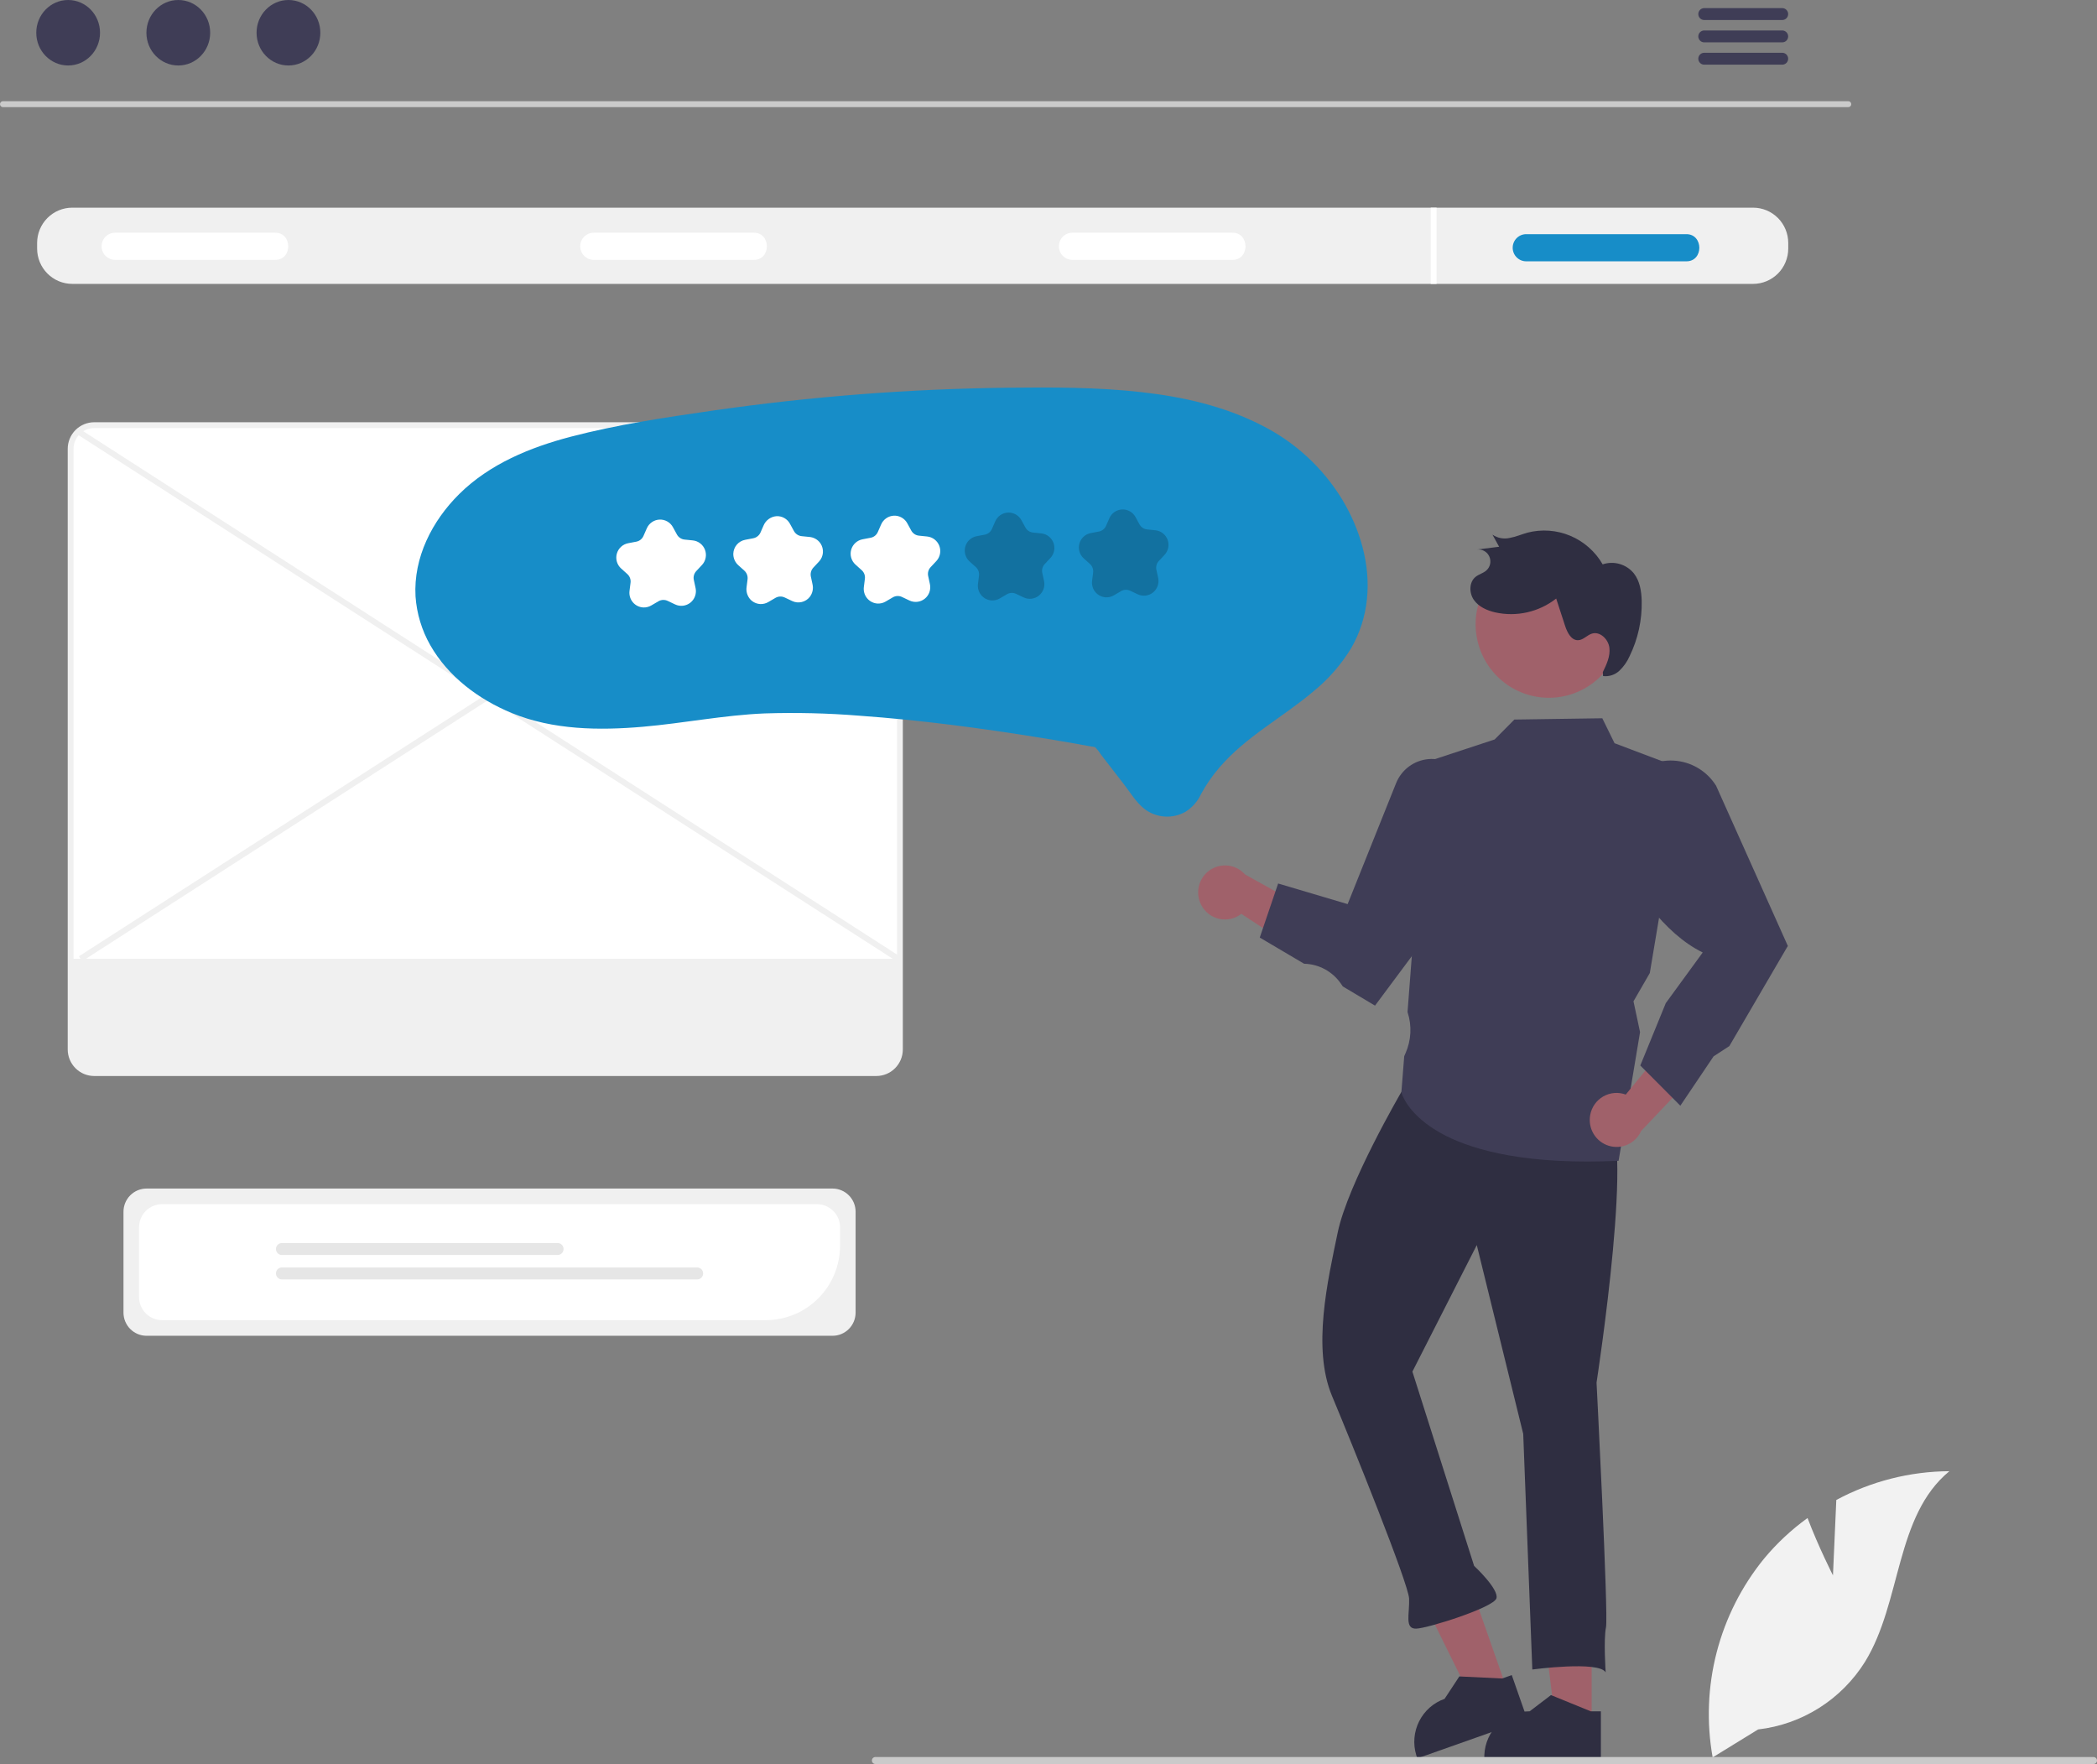 <svg width="233" height="196" viewBox="0 0 233 196" fill="none" xmlns="http://www.w3.org/2000/svg">
<rect x="0" y="0" width="233" height="196" fill="#808080" stroke="none"/>
<g clip-path="url(#clip0_42_283)">
<path d="M205.374 11.906H0.322C0.236 11.905 0.154 11.869 0.094 11.807C0.034 11.745 0 11.662 0 11.576C0 11.489 0.034 11.406 0.094 11.344C0.154 11.283 0.236 11.247 0.322 11.245H205.374C205.46 11.247 205.541 11.283 205.602 11.344C205.662 11.406 205.696 11.489 205.696 11.576C205.696 11.662 205.662 11.745 205.602 11.807C205.541 11.869 205.46 11.905 205.374 11.906Z" fill="#CACACA"/>
<path d="M7.571 7.276C9.528 7.276 11.114 5.647 11.114 3.638C11.114 1.629 9.528 0 7.571 0C5.615 0 4.029 1.629 4.029 3.638C4.029 5.647 5.615 7.276 7.571 7.276Z" fill="#3F3D56"/>
<path d="M19.811 7.276C21.767 7.276 23.353 5.647 23.353 3.638C23.353 1.629 21.767 0 19.811 0C17.854 0 16.268 1.629 16.268 3.638C16.268 5.647 17.854 7.276 19.811 7.276Z" fill="#3F3D56"/>
<path d="M32.05 7.276C34.006 7.276 35.593 5.647 35.593 3.638C35.593 1.629 34.006 0 32.05 0C30.093 0 28.507 1.629 28.507 3.638C28.507 5.647 30.093 7.276 32.05 7.276Z" fill="#3F3D56"/>
<path d="M198.039 0.902H189.345C189.173 0.905 189.009 0.976 188.888 1.1C188.768 1.224 188.7 1.39 188.7 1.563C188.7 1.736 188.768 1.902 188.888 2.026C189.009 2.15 189.173 2.221 189.345 2.224H198.039C198.212 2.221 198.376 2.15 198.496 2.026C198.617 1.902 198.685 1.736 198.685 1.563C198.685 1.39 198.617 1.224 198.496 1.1C198.376 0.976 198.212 0.905 198.039 0.902Z" fill="#3F3D56"/>
<path d="M198.039 3.384H189.345C189.173 3.387 189.009 3.458 188.888 3.582C188.768 3.706 188.7 3.872 188.7 4.045C188.7 4.218 188.768 4.384 188.888 4.508C189.009 4.632 189.173 4.703 189.345 4.706H198.039C198.212 4.703 198.376 4.632 198.496 4.508C198.617 4.384 198.685 4.218 198.685 4.045C198.685 3.872 198.617 3.706 198.496 3.582C198.376 3.458 198.212 3.387 198.039 3.384Z" fill="#3F3D56"/>
<path d="M198.039 5.863H189.345C189.173 5.866 189.009 5.937 188.888 6.061C188.768 6.185 188.7 6.351 188.7 6.524C188.7 6.697 188.768 6.863 188.888 6.987C189.009 7.111 189.173 7.182 189.345 7.185H198.039C198.212 7.182 198.376 7.111 198.496 6.987C198.617 6.863 198.685 6.697 198.685 6.524C198.685 6.351 198.617 6.185 198.496 6.061C198.376 5.937 198.212 5.866 198.039 5.863Z" fill="#3F3D56"/>
<path d="M194.793 23.074H8.025C6.991 23.075 6 23.489 5.269 24.223C4.537 24.958 4.126 25.953 4.124 26.992V27.624C4.126 28.663 4.537 29.659 5.269 30.393C6 31.128 6.991 31.541 8.025 31.543H194.793C195.827 31.541 196.818 31.128 197.55 30.393C198.281 29.659 198.692 28.663 198.694 27.624V26.992C198.692 25.953 198.281 24.958 197.55 24.223C196.818 23.489 195.827 23.075 194.793 23.074Z" fill="#F0F0F0"/>
<path d="M30.565 28.872H12.787C12.389 28.871 12.008 28.712 11.726 28.429C11.445 28.147 11.288 27.763 11.288 27.364C11.288 26.964 11.445 26.581 11.726 26.298C12.008 26.016 12.389 25.856 12.787 25.856H30.565C32.501 25.829 32.52 28.899 30.565 28.872Z" fill="white"/>
<path d="M83.747 28.872H65.969C65.571 28.871 65.19 28.712 64.909 28.429C64.628 28.147 64.47 27.763 64.47 27.364C64.47 26.964 64.628 26.581 64.909 26.298C65.19 26.016 65.571 25.856 65.969 25.856H83.747C85.683 25.829 85.703 28.899 83.747 28.872Z" fill="white"/>
<path d="M136.93 28.872H119.151C118.754 28.871 118.372 28.712 118.091 28.429C117.81 28.147 117.652 27.763 117.652 27.364C117.652 26.964 117.81 26.581 118.091 26.298C118.372 26.016 118.754 25.856 119.151 25.856H136.93C138.866 25.829 138.885 28.899 136.93 28.872Z" fill="white"/>
<path d="M187.355 29.035H169.577C169.179 29.035 168.797 28.876 168.516 28.593C168.234 28.31 168.076 27.927 168.076 27.527C168.076 27.127 168.234 26.743 168.516 26.46C168.797 26.178 169.179 26.019 169.577 26.019H187.355C189.291 25.992 189.311 29.062 187.355 29.035Z" fill="#178DC8"/>
<path d="M159.618 23.074H158.969V31.543H159.618V23.074Z" fill="white"/>
<path d="M92.506 148.42H16.282C15.603 148.419 14.952 148.148 14.472 147.666C13.991 147.183 13.721 146.529 13.72 145.847V134.633C13.721 133.951 13.991 133.297 14.472 132.815C14.952 132.332 15.603 132.061 16.282 132.06H92.506C93.185 132.061 93.836 132.332 94.316 132.815C94.797 133.297 95.067 133.951 95.067 134.633V145.847C95.067 146.529 94.797 147.183 94.316 147.666C93.836 148.148 93.185 148.419 92.506 148.42Z" fill="#F0F0F0"/>
<path d="M85.1 146.684H18.01C17.331 146.684 16.68 146.412 16.2 145.93C15.72 145.447 15.45 144.793 15.449 144.111V136.37C15.45 135.688 15.72 135.034 16.2 134.552C16.68 134.069 17.331 133.798 18.01 133.797H90.778C91.457 133.798 92.108 134.069 92.588 134.552C93.069 135.034 93.339 135.688 93.34 136.37V138.408C93.337 140.602 92.468 142.706 90.924 144.258C89.379 145.809 87.284 146.682 85.1 146.684Z" fill="white"/>
<path d="M61.958 139.442H31.322C31.147 139.442 30.979 139.373 30.855 139.248C30.731 139.124 30.661 138.955 30.661 138.779C30.661 138.603 30.731 138.434 30.855 138.31C30.979 138.185 31.147 138.115 31.322 138.115H61.958C62.133 138.115 62.301 138.185 62.425 138.31C62.549 138.434 62.619 138.603 62.619 138.779C62.619 138.955 62.549 139.124 62.425 139.248C62.301 139.373 62.133 139.442 61.958 139.442Z" fill="#E6E6E6"/>
<path d="M77.466 142.157H31.322C31.235 142.157 31.149 142.14 31.069 142.107C30.988 142.073 30.915 142.025 30.854 141.963C30.792 141.901 30.743 141.828 30.71 141.747C30.677 141.667 30.66 141.58 30.66 141.493C30.66 141.406 30.677 141.319 30.71 141.239C30.743 141.158 30.792 141.085 30.854 141.023C30.915 140.962 30.988 140.913 31.069 140.88C31.149 140.846 31.235 140.829 31.322 140.829H77.466C77.641 140.83 77.809 140.9 77.933 141.024C78.056 141.149 78.126 141.317 78.126 141.493C78.126 141.669 78.056 141.837 77.933 141.962C77.809 142.086 77.641 142.156 77.466 142.157Z" fill="#E6E6E6"/>
<path d="M97.375 119.23H10.464C9.77 119.23 9.106 118.952 8.615 118.46C8.125 117.967 7.849 117.299 7.848 116.603V49.871C7.849 49.174 8.125 48.506 8.615 48.014C9.106 47.521 9.77 47.244 10.464 47.243H97.375C98.068 47.244 98.733 47.521 99.224 48.014C99.714 48.506 99.99 49.174 99.991 49.871V116.603C99.99 117.299 99.714 117.967 99.224 118.46C98.733 118.952 98.069 119.23 97.375 119.23Z" fill="white"/>
<path d="M97.375 119.556H10.464C9.685 119.555 8.937 119.244 8.386 118.69C7.835 118.136 7.525 117.386 7.524 116.603V49.87C7.525 49.087 7.835 48.337 8.386 47.783C8.937 47.23 9.685 46.918 10.464 46.917H97.375C98.154 46.918 98.902 47.23 99.453 47.783C100.004 48.337 100.314 49.087 100.315 49.87V116.603C100.314 117.386 100.004 118.136 99.453 118.69C98.902 119.244 98.154 119.555 97.375 119.556ZM10.464 47.569C9.856 47.57 9.274 47.812 8.844 48.244C8.415 48.675 8.173 49.26 8.172 49.87V116.603C8.173 117.213 8.415 117.798 8.844 118.23C9.274 118.661 9.856 118.904 10.464 118.905H97.375C97.983 118.904 98.565 118.661 98.995 118.23C99.424 117.798 99.666 117.213 99.666 116.603V49.87C99.666 49.26 99.424 48.675 98.995 48.244C98.565 47.812 97.983 47.57 97.375 47.569L10.464 47.569Z" fill="#F0F0F0"/>
<path d="M8.049 106.527V116.603C8.05 117.246 8.305 117.862 8.757 118.317C9.21 118.772 9.824 119.028 10.464 119.029H97.375C98.015 119.028 98.629 118.772 99.082 118.317C99.534 117.862 99.789 117.246 99.79 116.603V106.527H8.049Z" fill="#F0F0F0"/>
<path d="M8.868 47.668L8.518 48.217L99.615 106.801L99.965 106.252L8.868 47.668Z" fill="#F0F0F0"/>
<path d="M99.872 47.668L8.775 106.252L9.125 106.801L100.222 48.217L99.872 47.668Z" fill="#F0F0F0"/>
<path d="M176.852 191.462L172.834 191.462L170.923 175.896L176.853 175.896L176.852 191.462Z" fill="#A0616A"/>
<path d="M176.745 190.144L172.458 188.394L172.331 188.342L169.964 190.144C168.665 190.143 167.416 190.647 166.478 191.55C165.539 192.452 164.984 193.684 164.928 194.987C164.922 195.059 164.922 195.134 164.922 195.209V195.375H177.877V190.144H176.745Z" fill="#2F2E41"/>
<path d="M167.443 187.707L163.653 189.046L156.706 174.999L162.3 173.022L167.443 187.707Z" fill="#A0616A"/>
<path d="M166.906 186.498L162.284 186.277L162.148 186.27L160.51 188.759C159.284 189.192 158.273 190.083 157.686 191.248C157.099 192.412 156.982 193.758 157.36 195.007C157.377 195.077 157.402 195.147 157.427 195.218L157.482 195.375L169.702 191.056L167.974 186.121L166.906 186.498Z" fill="#2F2E41"/>
<path d="M178.272 124.342C181.948 124.199 177.394 153.622 177.394 153.622C177.394 153.622 178.726 179.455 178.444 180.811C178.161 182.166 178.408 185.822 178.408 185.822C177.688 184.506 170.258 185.499 170.258 185.499L169.247 159.318L164.087 138.341L156.933 152.402L163.79 173.986C163.79 173.986 166.567 176.567 166.271 177.587C165.976 178.607 158.702 180.907 157.366 180.959C156.029 181.011 156.633 179.307 156.568 177.629C156.503 175.95 150.213 160.396 148.001 155.103C145.789 149.811 147.509 142.349 148.638 136.926C149.767 131.503 155.708 121.327 155.708 121.327C163.083 112.972 174.596 124.485 178.272 124.342Z" fill="#2F2E41"/>
<path d="M133.476 100.564C133.678 100.951 133.961 101.288 134.306 101.553C134.651 101.817 135.05 102.003 135.474 102.096C135.898 102.189 136.338 102.187 136.761 102.091C137.185 101.995 137.582 101.807 137.925 101.54L146.765 107.333L146.738 101.824L138.348 97.168C137.863 96.618 137.195 96.266 136.469 96.178C135.743 96.091 135.011 96.274 134.41 96.692C133.81 97.111 133.383 97.736 133.211 98.45C133.039 99.164 133.133 99.916 133.476 100.564Z" fill="#A0616A"/>
<path d="M176.363 129.059C167.247 129.059 162.224 127.227 159.556 125.59C156.295 123.589 155.736 121.479 155.714 121.389L155.708 121.364L156.025 117.351L156.164 117.038C156.804 115.6 156.889 113.974 156.402 112.476L156.392 112.445L156.395 112.413L158.526 84.646L166.069 82.164L168.263 79.95L178.033 79.807L179.394 82.579L187.096 85.492L183.312 108.116L181.499 111.257L182.228 114.678L182.223 114.709L179.844 128.976L179.713 128.982C178.539 129.034 177.422 129.06 176.363 129.059Z" fill="#3F3D56"/>
<path d="M152.78 111.736L149.204 109.606L148.98 109.281C148.525 108.623 147.922 108.082 147.221 107.7C146.519 107.318 145.739 107.107 144.941 107.083L144.9 107.082L139.974 104.173L142.016 98.166L149.737 100.457L155.12 87.022C155.416 86.284 155.909 85.643 156.546 85.17C157.183 84.698 157.937 84.411 158.726 84.344C159.515 84.276 160.308 84.429 161.015 84.787C161.722 85.144 162.317 85.692 162.733 86.369C163.159 87.076 163.38 87.889 163.371 88.716V97.506L163.339 97.55L152.78 111.736Z" fill="#3F3D56"/>
<path d="M176.689 123.892C176.765 123.463 176.934 123.056 177.184 122.699C177.434 122.342 177.759 122.045 178.136 121.829C178.513 121.612 178.932 121.481 179.365 121.445C179.798 121.408 180.233 121.468 180.64 121.619L187.339 113.426L188.961 118.689L182.351 125.662C182.053 126.332 181.521 126.87 180.855 127.172C180.189 127.475 179.435 127.522 178.737 127.303C178.039 127.085 177.445 126.618 177.068 125.989C176.69 125.36 176.555 124.614 176.689 123.892Z" fill="#A0616A"/>
<path d="M186.704 122.857L182.256 118.389L185.087 111.459L189.191 105.831C184.818 103.692 181.536 98.627 179.158 94.434L179.131 94.387L179.723 89.727C179.862 88.638 180.296 87.607 180.979 86.749C181.573 86.003 182.336 85.411 183.205 85.021C184.073 84.632 185.022 84.457 185.972 84.512C186.921 84.566 187.844 84.849 188.663 85.335C189.482 85.821 190.173 86.497 190.678 87.306L198.653 105.113L198.563 105.248L192.149 116.231L190.398 117.372L186.704 122.857Z" fill="#3F3D56"/>
<path d="M180.163 70.467C179.869 72.614 178.74 74.556 177.021 75.867C175.303 77.178 173.137 77.75 170.999 77.458C168.862 77.166 166.927 76.033 165.62 74.308C164.313 72.584 163.741 70.409 164.03 68.261L164.045 68.145C164.383 66.026 165.536 64.125 167.256 62.852C168.976 61.58 171.125 61.037 173.24 61.342C175.355 61.646 177.265 62.774 178.56 64.481C179.855 66.188 180.429 68.338 180.16 70.466L180.163 70.467Z" fill="#A0616A"/>
<path d="M178.091 74.679C178.509 73.826 178.938 72.91 178.821 71.967C178.703 71.023 177.782 70.121 176.878 70.402C176.337 70.569 175.928 71.106 175.363 71.133C174.585 71.171 174.139 70.277 173.897 69.533L172.91 66.505C171.963 67.246 170.865 67.769 169.694 68.034C168.523 68.3 167.308 68.303 166.136 68.043C165.22 67.832 164.295 67.422 163.758 66.649C163.221 65.875 163.224 64.674 163.961 64.089C164.322 63.802 164.803 63.693 165.148 63.387C165.362 63.197 165.51 62.943 165.569 62.662C165.628 62.381 165.596 62.089 165.476 61.828C165.357 61.567 165.158 61.352 164.907 61.214C164.657 61.075 164.369 61.022 164.086 61.061L166.569 60.75L165.829 59.406C166.11 59.598 166.428 59.729 166.763 59.791C167.097 59.852 167.441 59.843 167.772 59.764C168.44 59.643 169.069 59.367 169.723 59.182C171.307 58.776 172.98 58.9 174.487 59.536C175.994 60.172 177.254 61.285 178.074 62.705C178.685 62.5 179.344 62.486 179.963 62.666C180.582 62.845 181.132 63.21 181.54 63.71C182.205 64.558 182.385 65.688 182.411 66.767C182.46 68.894 181.998 71.001 181.065 72.91C180.798 73.517 180.414 74.064 179.935 74.521C179.694 74.748 179.406 74.919 179.092 75.022C178.778 75.125 178.446 75.158 178.118 75.118" fill="#2F2E41"/>
<path d="M46.169 66.265C46.302 68.17 46.861 70.02 47.803 71.677C49.791 75.183 53.198 77.721 56.868 79.229C61.453 81.114 66.564 81.172 71.43 80.751C75.949 80.361 80.423 79.456 84.959 79.27C88.467 79.157 91.978 79.241 95.477 79.522C102.265 80.006 109.024 80.904 115.74 81.992C117.559 82.284 119.374 82.596 121.185 82.931C121.356 82.946 121.526 82.978 121.691 83.025C121.724 83.039 121.777 83.028 121.807 83.047C121.862 83.082 121.586 82.96 121.753 83.098C121.986 83.344 122.194 83.612 122.373 83.9L124.853 87.106C125.565 88.026 126.225 89.143 127.144 89.868C127.792 90.371 128.574 90.669 129.391 90.727C130.209 90.784 131.024 90.597 131.736 90.189C132.479 89.717 133.072 89.041 133.443 88.241C134.014 87.19 134.694 86.203 135.474 85.297C138.425 81.839 142.526 79.712 145.956 76.803C147.618 75.451 149.036 73.823 150.148 71.989C151.098 70.329 151.688 68.488 151.881 66.583C152.291 62.717 151.11 58.773 149.123 55.483C146.962 51.949 143.857 49.095 140.162 47.245C136.01 45.12 131.417 44.085 126.812 43.569C121.923 43.022 116.977 43.024 112.064 43.079C106.55 43.141 101.047 43.384 95.553 43.81C90.052 44.237 84.573 44.845 79.115 45.633C73.878 46.39 68.577 47.178 63.451 48.516C58.922 49.699 54.406 51.546 51.025 54.894C48.018 57.871 45.927 61.945 46.169 66.265Z" fill="#178DC8"/>
<path d="M71.483 67.495C71.259 67.485 71.04 67.428 70.839 67.329C70.638 67.23 70.459 67.089 70.315 66.917C70.17 66.745 70.063 66.545 69.999 66.329C69.936 66.113 69.917 65.886 69.945 65.663L70.061 64.743C70.084 64.567 70.063 64.387 70.001 64.221C69.939 64.054 69.837 63.905 69.705 63.786L69.017 63.169C68.792 62.967 68.627 62.705 68.542 62.414C68.457 62.123 68.455 61.813 68.536 61.521C68.617 61.228 68.777 60.965 69 60.759C69.222 60.554 69.497 60.415 69.794 60.358L70.701 60.185C70.875 60.152 71.038 60.077 71.177 59.966C71.315 59.856 71.425 59.713 71.496 59.55L71.869 58.701C71.991 58.423 72.188 58.185 72.437 58.014C72.686 57.843 72.979 57.745 73.28 57.732C73.582 57.719 73.882 57.791 74.145 57.94C74.408 58.089 74.625 58.309 74.77 58.575L75.214 59.388C75.299 59.544 75.421 59.677 75.568 59.775C75.716 59.873 75.885 59.934 76.062 59.952L76.98 60.045C77.281 60.076 77.567 60.19 77.806 60.376C78.045 60.561 78.228 60.81 78.334 61.094C78.439 61.378 78.464 61.687 78.404 61.984C78.345 62.282 78.203 62.557 77.996 62.778L77.364 63.453C77.243 63.582 77.154 63.74 77.107 63.911C77.059 64.082 77.054 64.263 77.092 64.436L77.287 65.343C77.351 65.64 77.331 65.948 77.229 66.234C77.128 66.52 76.949 66.771 76.712 66.96C76.476 67.149 76.191 67.268 75.891 67.303C75.591 67.338 75.287 67.288 75.014 67.158L74.179 66.763C74.019 66.687 73.843 66.651 73.666 66.659C73.489 66.666 73.317 66.717 73.163 66.807L72.365 67.273C72.098 67.43 71.792 67.507 71.483 67.495Z" fill="white"/>
<path d="M84.485 67.116C84.073 67.097 83.683 66.922 83.394 66.627C83.219 66.441 83.089 66.218 83.013 65.974C82.937 65.73 82.917 65.472 82.955 65.219L83.062 64.374C83.085 64.195 83.064 64.012 83 63.842C82.937 63.672 82.834 63.521 82.7 63.4L82.061 62.827C81.873 62.666 81.723 62.464 81.622 62.237C81.521 62.01 81.472 61.763 81.478 61.515C81.492 61.147 81.63 60.794 81.869 60.515C82.109 60.236 82.436 60.047 82.796 59.979L83.692 59.808C83.87 59.774 84.036 59.697 84.177 59.584C84.319 59.472 84.43 59.326 84.503 59.16L84.837 58.398C84.957 58.109 85.153 57.858 85.406 57.674C85.658 57.49 85.955 57.379 86.266 57.354C86.571 57.336 86.874 57.406 87.141 57.555C87.407 57.704 87.626 57.926 87.772 58.195L88.211 58.999C88.298 59.158 88.422 59.293 88.572 59.394C88.723 59.494 88.895 59.556 89.075 59.574L89.926 59.66C90.173 59.68 90.412 59.754 90.627 59.878C90.842 60.002 91.026 60.173 91.166 60.378C91.37 60.684 91.465 61.051 91.434 61.418C91.404 61.785 91.25 62.13 90.998 62.398L90.373 63.066C90.25 63.198 90.16 63.358 90.112 63.532C90.064 63.707 90.058 63.89 90.096 64.067L90.276 64.905C90.334 65.147 90.338 65.398 90.287 65.641C90.236 65.885 90.132 66.114 89.983 66.312C89.757 66.603 89.439 66.807 89.081 66.892C88.724 66.977 88.348 66.937 88.016 66.779L87.19 66.388C87.027 66.311 86.848 66.274 86.668 66.282C86.487 66.29 86.312 66.342 86.156 66.433L85.368 66.894C85.1 67.051 84.794 67.128 84.485 67.116Z" fill="white"/>
<path d="M97.521 67.061C97.297 67.05 97.078 66.994 96.877 66.894C96.676 66.795 96.497 66.655 96.353 66.483C96.208 66.311 96.101 66.11 96.037 65.894C95.974 65.679 95.955 65.452 95.983 65.228L96.099 64.308C96.122 64.132 96.101 63.953 96.039 63.786C95.977 63.619 95.875 63.47 95.743 63.352L95.055 62.734C94.83 62.532 94.665 62.27 94.58 61.979C94.495 61.688 94.493 61.379 94.574 61.086C94.655 60.794 94.815 60.53 95.038 60.325C95.26 60.119 95.535 59.98 95.832 59.923L96.739 59.75C96.913 59.717 97.076 59.642 97.215 59.532C97.353 59.421 97.463 59.278 97.535 59.115L97.907 58.266C98.029 57.989 98.226 57.751 98.475 57.58C98.725 57.408 99.017 57.311 99.318 57.297C99.62 57.284 99.92 57.356 100.183 57.505C100.446 57.654 100.663 57.874 100.808 58.14L101.252 58.953C101.337 59.109 101.459 59.242 101.606 59.34C101.754 59.439 101.924 59.499 102.1 59.517L103.018 59.611C103.319 59.641 103.605 59.755 103.844 59.941C104.083 60.126 104.266 60.375 104.372 60.659C104.478 60.944 104.502 61.252 104.442 61.55C104.383 61.847 104.241 62.122 104.034 62.343L103.402 63.018C103.281 63.148 103.192 63.305 103.145 63.476C103.098 63.648 103.092 63.828 103.13 64.002L103.325 64.909C103.389 65.205 103.369 65.514 103.267 65.799C103.166 66.085 102.987 66.337 102.75 66.525C102.514 66.714 102.229 66.833 101.929 66.868C101.629 66.903 101.326 66.853 101.052 66.724L100.217 66.328C100.057 66.252 99.881 66.216 99.704 66.224C99.527 66.231 99.355 66.282 99.202 66.372L98.404 66.839C98.136 66.996 97.83 67.073 97.521 67.061Z" fill="white"/>
<path opacity="0.2" d="M110.201 66.715C109.977 66.705 109.757 66.648 109.556 66.549C109.355 66.449 109.177 66.309 109.032 66.137C108.888 65.965 108.781 65.765 108.717 65.549C108.653 65.333 108.635 65.106 108.663 64.883L108.779 63.963C108.801 63.786 108.781 63.607 108.719 63.44C108.656 63.274 108.555 63.125 108.423 63.006L107.735 62.389C107.51 62.186 107.345 61.925 107.26 61.634C107.175 61.343 107.173 61.033 107.254 60.741C107.334 60.448 107.495 60.184 107.717 59.979C107.94 59.773 108.215 59.635 108.512 59.578L109.419 59.405C109.593 59.372 109.756 59.297 109.895 59.186C110.033 59.075 110.143 58.933 110.214 58.77L110.587 57.921C110.709 57.643 110.905 57.405 111.155 57.234C111.404 57.063 111.696 56.965 111.998 56.952C112.3 56.939 112.599 57.011 112.863 57.16C113.126 57.309 113.342 57.528 113.488 57.794L113.932 58.607C114.017 58.764 114.138 58.896 114.286 58.995C114.434 59.093 114.603 59.154 114.78 59.172L115.698 59.265C115.998 59.295 116.285 59.41 116.524 59.595C116.763 59.781 116.946 60.03 117.052 60.314C117.157 60.598 117.182 60.907 117.122 61.204C117.062 61.502 116.921 61.776 116.714 61.997L116.082 62.673C115.96 62.802 115.872 62.959 115.825 63.131C115.777 63.302 115.772 63.482 115.81 63.656L116.005 64.563C116.069 64.86 116.049 65.168 115.947 65.454C115.846 65.74 115.666 65.991 115.43 66.18C115.193 66.369 114.909 66.487 114.609 66.522C114.309 66.557 114.005 66.507 113.732 66.378L112.897 65.983C112.737 65.906 112.561 65.871 112.384 65.878C112.207 65.886 112.034 65.937 111.881 66.027L111.083 66.493C110.816 66.65 110.51 66.727 110.201 66.715Z" fill="black"/>
<path opacity="0.2" d="M122.88 66.37C122.656 66.359 122.437 66.303 122.236 66.203C122.035 66.104 121.857 65.964 121.712 65.792C121.568 65.62 121.46 65.419 121.397 65.203C121.333 64.987 121.315 64.761 121.342 64.537L121.459 63.617C121.481 63.441 121.46 63.261 121.398 63.095C121.336 62.928 121.235 62.779 121.103 62.661L120.415 62.043C120.189 61.841 120.025 61.579 119.94 61.288C119.855 60.997 119.852 60.688 119.933 60.395C120.014 60.103 120.175 59.839 120.397 59.633C120.619 59.428 120.895 59.289 121.191 59.233L122.098 59.059C122.272 59.026 122.436 58.951 122.574 58.84C122.713 58.73 122.823 58.587 122.894 58.425L123.266 57.575C123.388 57.297 123.585 57.06 123.834 56.889C124.084 56.717 124.376 56.62 124.678 56.606C124.98 56.593 125.279 56.665 125.542 56.814C125.806 56.963 126.022 57.183 126.167 57.449L126.611 58.262C126.696 58.418 126.818 58.551 126.966 58.649C127.114 58.748 127.283 58.808 127.459 58.826L128.378 58.919C128.678 58.95 128.964 59.064 129.203 59.25C129.443 59.435 129.626 59.684 129.731 59.968C129.837 60.253 129.861 60.561 129.802 60.858C129.742 61.156 129.601 61.431 129.394 61.652L128.761 62.327C128.64 62.457 128.552 62.614 128.504 62.785C128.457 62.956 128.452 63.137 128.489 63.311L128.685 64.218C128.748 64.514 128.728 64.823 128.627 65.109C128.525 65.394 128.346 65.646 128.11 65.835C127.873 66.023 127.589 66.142 127.289 66.177C126.989 66.212 126.685 66.162 126.412 66.032L125.577 65.637C125.417 65.561 125.24 65.525 125.063 65.533C124.886 65.54 124.714 65.591 124.561 65.681L123.763 66.148C123.496 66.305 123.19 66.382 122.88 66.37Z" fill="black"/>
<path d="M203.663 175.039L204.034 166.662C207.901 164.586 212.214 163.489 216.598 163.467C210.564 168.423 211.318 177.975 207.227 184.64C205.935 186.708 204.196 188.458 202.139 189.76C200.083 191.062 197.761 191.883 195.345 192.16L190.295 195.266C189.603 191.386 189.755 187.401 190.743 183.586C191.731 179.771 193.531 176.216 196.018 173.167C197.43 171.47 199.05 169.959 200.838 168.668C202.047 171.872 203.663 175.039 203.663 175.039Z" fill="#F2F2F2"/>
<path d="M232.614 196H97.264C97.162 196 97.063 195.959 96.991 195.886C96.919 195.814 96.878 195.715 96.878 195.612C96.878 195.509 96.919 195.411 96.991 195.338C97.063 195.265 97.162 195.224 97.264 195.224H232.614C232.716 195.224 232.814 195.265 232.887 195.338C232.959 195.411 233 195.509 233 195.612C233 195.715 232.959 195.814 232.887 195.886C232.814 195.959 232.716 196 232.614 196Z" fill="#CACACA"/>
</g>
<defs>
<clipPath id="clip0_42_283">
<rect width="233" height="196" fill="white"/>
</clipPath>
</defs>
</svg>
